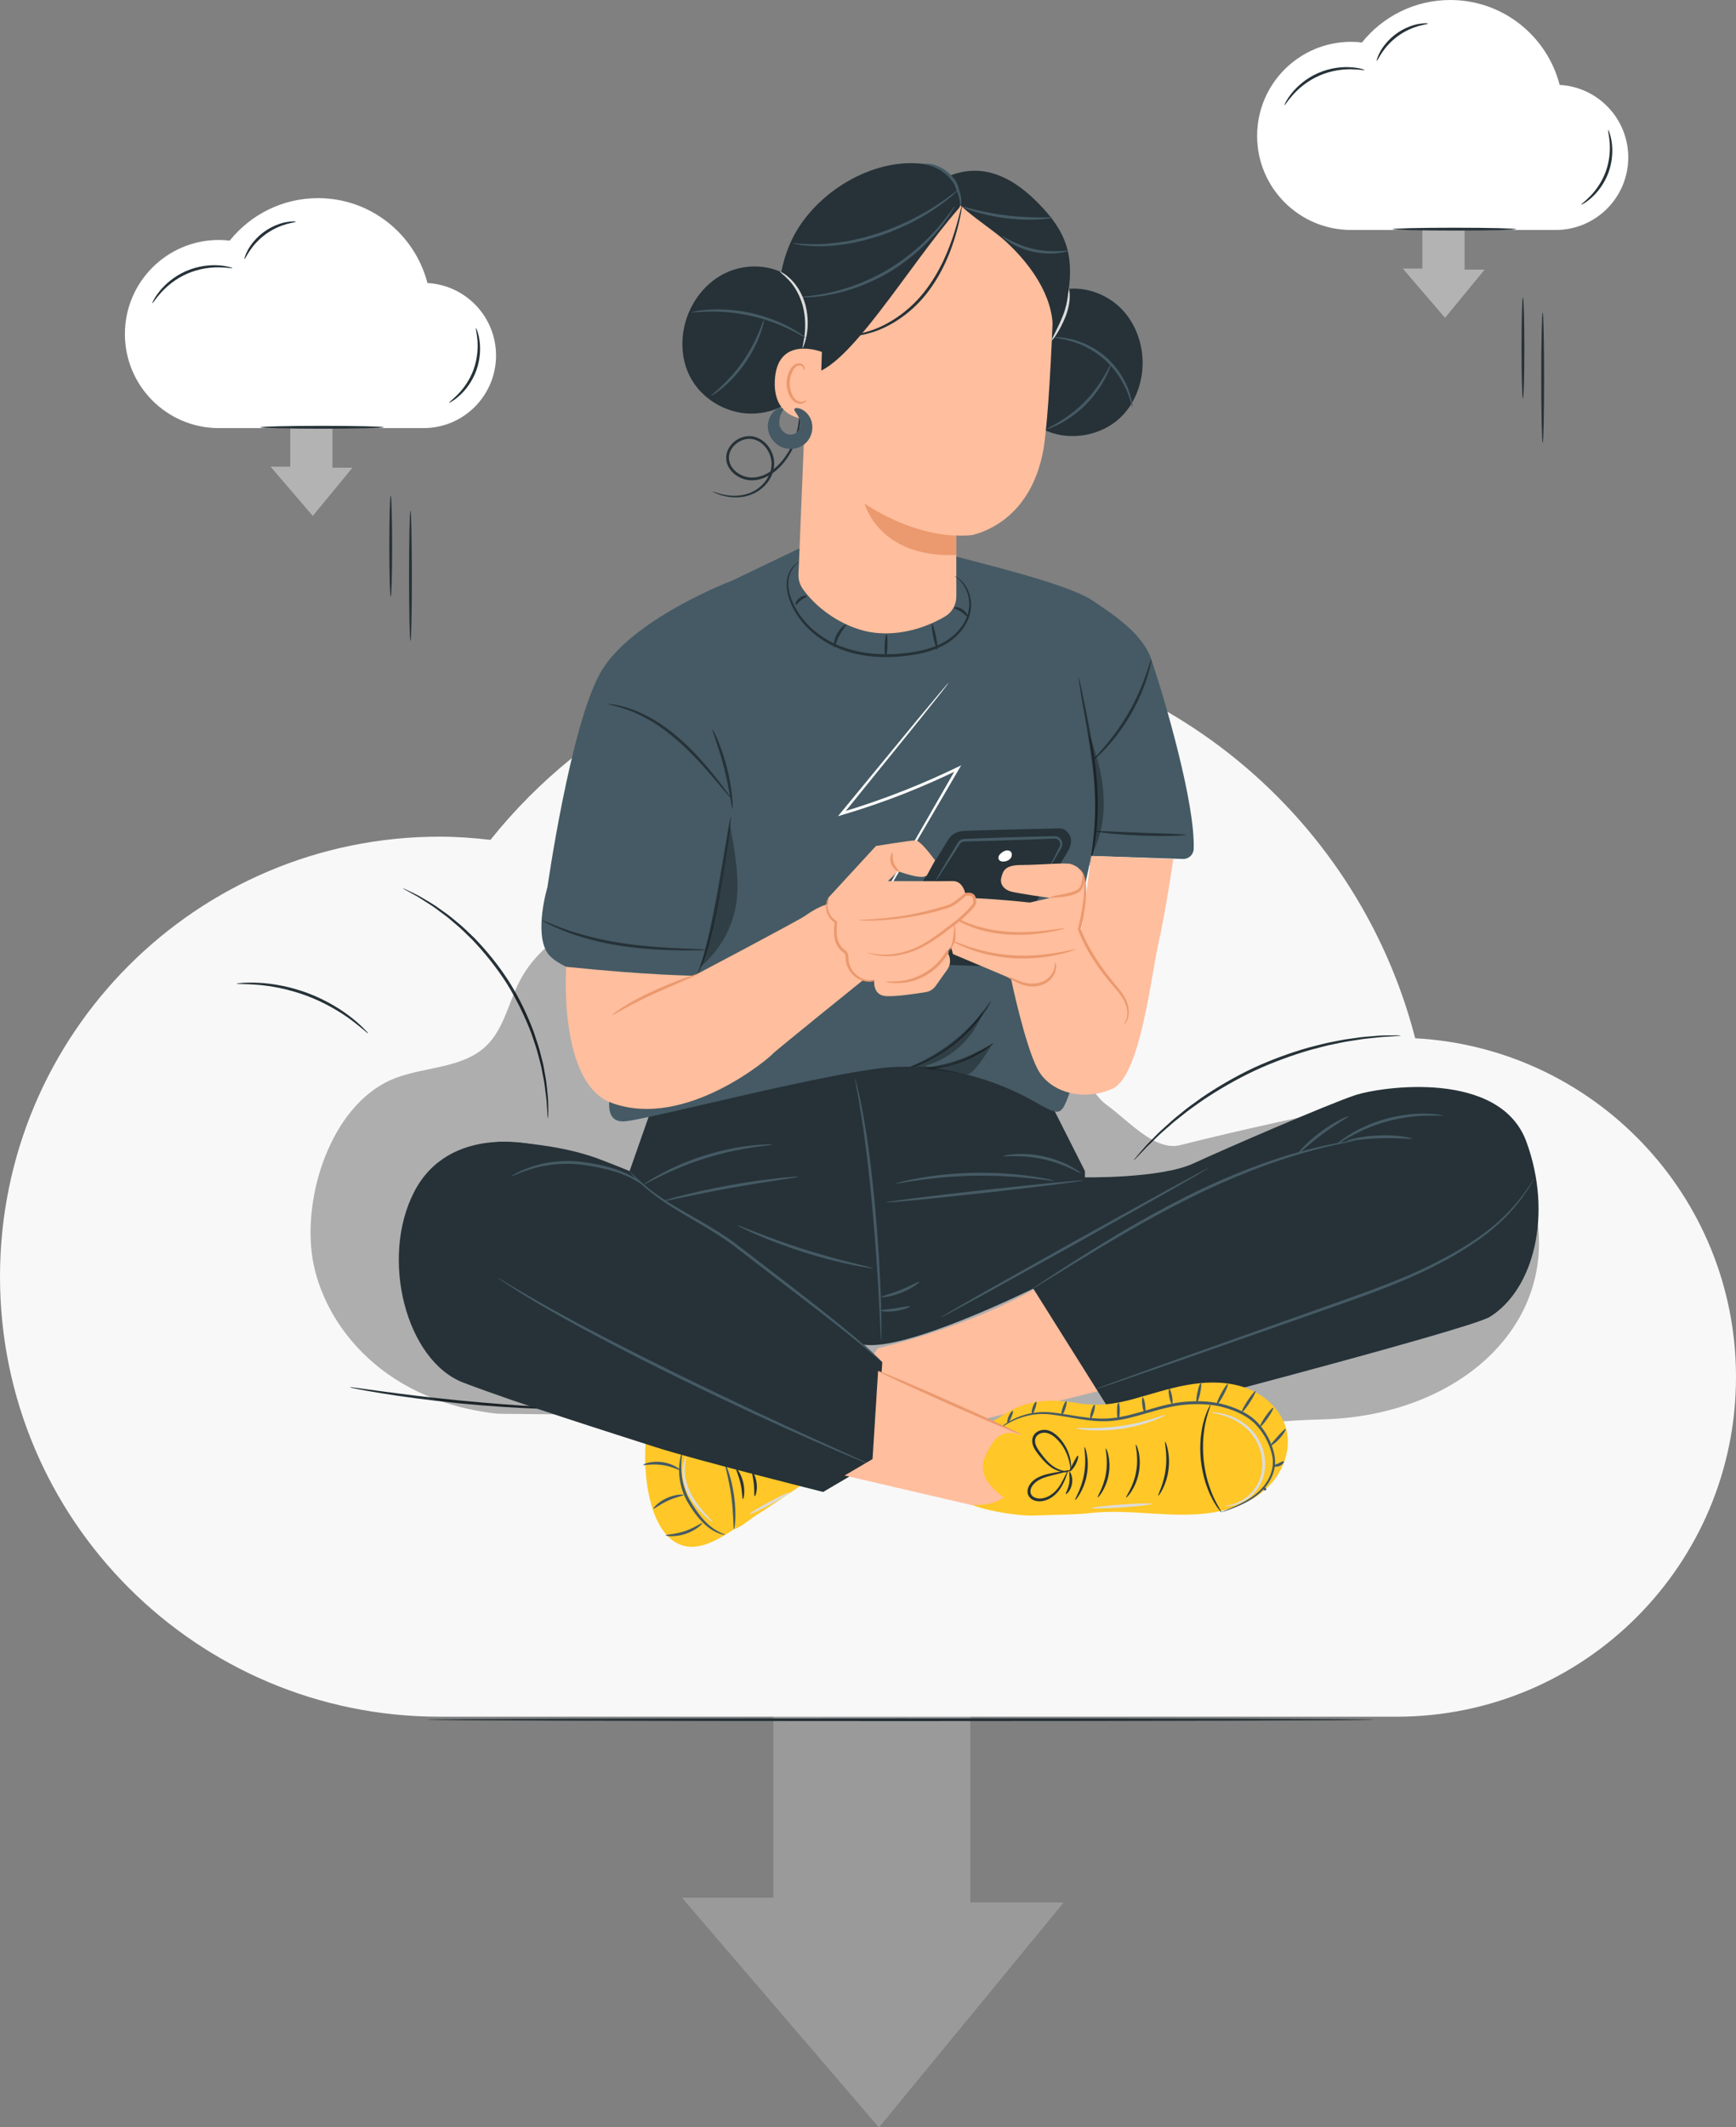 <svg width="383" height="469" viewBox="0 0 383 469" fill="none" xmlns="http://www.w3.org/2000/svg">
<rect x="0" y="0" width="383" height="469" fill="#808080" stroke="none"/>
<g clip-path="url(#clip0_309_1782)">
<path d="M170.646 359.755V418.407H150.505L193.907 469L234.636 419.448H214.048V359.755H170.646Z" fill="#DCDCDC"/>
<path opacity="0.3" d="M170.646 359.755V418.407H150.505L193.907 469L234.636 419.448H214.048V359.755H170.646Z" fill="black"/>
<path d="M312.223 228.909C299.232 178.57 253.676 141.324 199.302 141.324C162.432 141.324 129.602 158.459 108.203 185.165C104.514 184.742 100.776 184.463 96.978 184.463C43.414 184.463 0 227.905 0 281.475C0 335.045 43.414 378.487 96.978 378.487H308.135C349.481 378.487 383 344.955 383 303.595C383 263.614 351.658 231.051 312.223 228.909Z" fill="#F8F8F8"/>
<path d="M120.88 246.577C120.856 246.577 120.832 246.359 120.796 245.935C120.759 245.439 120.723 244.834 120.675 244.096C120.651 243.684 120.626 243.249 120.602 242.777C120.566 242.293 120.481 241.773 120.409 241.204C120.251 240.078 120.155 238.796 119.84 237.404C119.707 236.702 119.562 235.976 119.417 235.214C119.259 234.452 119.018 233.677 118.812 232.866C118.425 231.233 117.808 229.563 117.203 227.772C115.86 224.263 114.082 220.512 111.796 216.821C109.449 213.166 106.824 209.948 104.236 207.225C102.893 205.918 101.647 204.635 100.328 203.583C99.687 203.05 99.094 202.494 98.478 202.034C97.861 201.574 97.256 201.126 96.687 200.703C95.562 199.819 94.45 199.178 93.506 198.561C93.022 198.258 92.587 197.968 92.175 197.714C91.752 197.484 91.365 197.278 91.014 197.072C90.373 196.709 89.841 196.419 89.405 196.177C89.042 195.959 88.849 195.838 88.861 195.826C88.873 195.802 89.079 195.887 89.454 196.068C89.901 196.286 90.445 196.54 91.123 196.867C91.486 197.048 91.885 197.242 92.32 197.46C92.756 197.69 93.191 197.98 93.687 198.258C94.655 198.851 95.804 199.468 96.954 200.34C97.546 200.763 98.151 201.199 98.792 201.647C99.421 202.106 100.038 202.651 100.691 203.183C102.022 204.224 103.304 205.507 104.671 206.814C107.308 209.548 109.981 212.779 112.352 216.482C114.675 220.209 116.453 224.009 117.772 227.566C118.364 229.369 118.981 231.076 119.344 232.721C119.538 233.544 119.78 234.331 119.925 235.093C120.058 235.867 120.191 236.606 120.312 237.307C120.602 238.711 120.663 240.018 120.796 241.143C120.844 241.712 120.905 242.232 120.929 242.729C120.941 243.213 120.941 243.648 120.953 244.06C120.953 244.798 120.953 245.415 120.953 245.899C120.917 246.347 120.905 246.577 120.88 246.577Z" fill="#263238"/>
<path d="M81.204 227.82C81.119 227.905 79.849 226.647 77.551 224.928C75.252 223.21 71.853 221.129 67.765 219.58C63.664 218.043 59.733 217.353 56.878 217.123C54.023 216.893 52.233 216.99 52.221 216.881C52.221 216.833 52.656 216.785 53.467 216.712C54.277 216.639 55.45 216.615 56.902 216.676C59.805 216.785 63.809 217.414 67.983 218.987C72.144 220.56 75.567 222.75 77.817 224.577C78.942 225.485 79.813 226.284 80.369 226.877C80.95 227.445 81.24 227.784 81.204 227.82Z" fill="#263238"/>
<path d="M125.634 310.626C125.634 310.674 124.945 310.686 123.723 310.686C122.489 310.686 120.711 310.65 118.497 310.565C114.094 310.408 108.01 310.057 101.308 309.391C94.607 308.726 88.571 307.903 84.216 307.189C82.039 306.838 80.285 306.524 79.075 306.294C77.865 306.052 77.2 305.906 77.212 305.858C77.224 305.81 77.902 305.882 79.123 306.052C80.454 306.233 82.196 306.463 84.288 306.753C88.655 307.346 94.692 308.109 101.381 308.762C108.07 309.416 114.131 309.851 118.534 310.117C120.651 310.251 122.405 310.347 123.747 310.432C124.957 310.517 125.634 310.577 125.634 310.626Z" fill="#263238"/>
<path d="M309.054 228.317C309.054 228.341 308.824 228.365 308.376 228.401C307.856 228.438 307.215 228.486 306.429 228.534C305.582 228.571 304.554 228.643 303.356 228.788C302.159 228.934 300.792 229.018 299.304 229.297C298.554 229.418 297.78 229.539 296.957 229.66C296.147 229.793 295.312 229.999 294.441 230.168C292.699 230.495 290.872 231.015 288.937 231.523C285.102 232.649 280.965 234.125 276.78 236.061C272.607 238.033 268.821 240.26 265.494 242.474C263.861 243.624 262.288 244.701 260.921 245.826C260.232 246.383 259.53 246.891 258.913 247.424C258.297 247.968 257.704 248.488 257.123 248.985C255.962 249.953 255.018 250.945 254.135 251.768C253.252 252.591 252.539 253.341 251.97 253.958C251.426 254.527 250.978 254.999 250.615 255.362C250.301 255.676 250.131 255.834 250.107 255.821C250.095 255.809 250.228 255.616 250.518 255.277C250.857 254.878 251.268 254.394 251.789 253.789C252.333 253.135 253.022 252.361 253.881 251.514C254.728 250.654 255.66 249.65 256.821 248.646C257.389 248.138 257.982 247.605 258.587 247.048C259.204 246.492 259.893 245.972 260.583 245.403C261.95 244.241 263.522 243.152 265.155 241.978C268.482 239.715 272.292 237.465 276.502 235.468C280.723 233.52 284.897 232.044 288.768 230.942C290.715 230.446 292.566 229.938 294.32 229.636C295.203 229.466 296.038 229.272 296.86 229.151C297.683 229.043 298.469 228.922 299.219 228.825C300.719 228.583 302.098 228.522 303.296 228.413C304.493 228.292 305.533 228.268 306.38 228.268C307.166 228.268 307.82 228.256 308.34 228.256C308.824 228.28 309.054 228.292 309.054 228.317Z" fill="#263238"/>
<path d="M303.078 379.152C303.078 379.321 256.325 379.467 198.673 379.467C140.997 379.467 94.256 379.321 94.256 379.152C94.256 378.983 140.997 378.837 198.673 378.837C256.325 378.837 303.078 378.971 303.078 379.152Z" fill="#263238"/>
<path d="M64.039 90.368V102.905H59.732L69.01 113.723L77.72 103.135H73.317V90.368H64.039Z" fill="white"/>
<path opacity="0.3" d="M64.039 90.368V102.905H59.732L69.01 113.723L77.72 103.135H73.317V90.368H64.039Z" fill="black"/>
<path d="M94.304 62.404C91.522 51.646 81.784 43.684 70.16 43.684C62.273 43.684 55.257 47.35 50.684 53.05C49.898 52.953 49.1 52.904 48.289 52.904C36.846 52.904 27.556 62.186 27.556 73.645C27.556 85.092 36.834 94.386 48.289 94.386H93.433C102.276 94.386 109.437 87.222 109.437 78.376C109.425 69.821 102.736 62.863 94.304 62.404Z" fill="white"/>
<path d="M99.07 88.783C99.01 88.698 99.893 88.105 101.054 86.907C102.215 85.722 103.631 83.834 104.49 81.45C105.348 79.054 105.469 76.707 105.336 75.049C105.203 73.379 104.901 72.362 105.01 72.338C105.07 72.314 105.53 73.294 105.784 75C106.038 76.694 105.99 79.163 105.094 81.656C104.187 84.161 102.651 86.085 101.369 87.222C100.086 88.396 99.107 88.844 99.07 88.783Z" fill="#263238"/>
<path d="M51.265 59.112C51.241 59.221 50.104 58.955 48.265 58.943C46.426 58.918 43.85 59.221 41.285 60.346C38.709 61.472 36.749 63.154 35.515 64.533C34.281 65.901 33.701 66.917 33.604 66.856C33.544 66.832 33.991 65.731 35.176 64.243C36.35 62.767 38.346 60.939 41.031 59.778C43.705 58.604 46.402 58.362 48.289 58.507C50.176 58.64 51.277 59.051 51.265 59.112Z" fill="#263238"/>
<path d="M65.261 48.875C65.273 48.984 64.438 49.068 63.18 49.419C61.922 49.77 60.229 50.46 58.62 51.634C57.011 52.808 55.826 54.199 55.1 55.288C54.374 56.377 54.035 57.14 53.939 57.103C53.878 57.079 54.06 56.256 54.713 55.058C55.366 53.872 56.551 52.36 58.245 51.126C59.938 49.903 61.741 49.238 63.072 48.984C64.414 48.73 65.261 48.802 65.261 48.875Z" fill="#263238"/>
<path d="M84.675 94.204C84.675 94.374 78.579 94.519 71.067 94.519C63.543 94.519 57.458 94.374 57.458 94.204C57.458 94.035 63.555 93.889 71.067 93.889C78.579 93.889 84.675 94.023 84.675 94.204Z" fill="#263238"/>
<path d="M86.199 131.559C86.03 131.559 85.885 126.562 85.885 120.402C85.885 114.243 86.03 109.245 86.199 109.245C86.369 109.245 86.514 114.243 86.514 120.402C86.514 126.562 86.381 131.559 86.199 131.559Z" fill="#263238"/>
<path d="M90.555 141.3C90.385 141.3 90.24 134.875 90.24 126.937C90.24 119.011 90.385 112.573 90.555 112.573C90.724 112.573 90.869 118.999 90.869 126.937C90.881 134.863 90.736 141.3 90.555 141.3Z" fill="#263238"/>
<path d="M313.832 46.697V59.233H309.525L318.803 70.039L327.513 59.451H323.11V46.697H313.832Z" fill="white"/>
<path opacity="0.3" d="M313.832 46.697V59.233H309.525L318.803 70.039L327.513 59.451H323.11V46.697H313.832Z" fill="black"/>
<path d="M344.097 18.72C341.315 7.962 331.577 0 319.953 0C312.066 0 305.05 3.667 300.477 9.366C299.691 9.269 298.893 9.221 298.082 9.221C286.639 9.221 277.349 18.502 277.349 29.961C277.349 41.409 286.627 50.702 298.082 50.702H343.226C352.069 50.702 359.23 43.538 359.23 34.693C359.218 26.138 352.516 19.18 344.097 18.72Z" fill="white"/>
<path d="M348.863 45.111C348.803 45.027 349.686 44.434 350.847 43.236C352.008 42.05 353.424 40.162 354.283 37.779C355.141 35.383 355.262 33.035 355.129 31.377C354.996 29.707 354.694 28.691 354.803 28.667C354.863 28.642 355.323 29.623 355.577 31.329C355.831 33.023 355.783 35.491 354.887 37.984C353.98 40.489 352.444 42.413 351.162 43.55C349.879 44.712 348.9 45.172 348.863 45.111Z" fill="#263238"/>
<path d="M301.046 15.441C301.022 15.549 299.885 15.283 298.046 15.271C296.208 15.247 293.631 15.549 291.067 16.675C288.49 17.8 286.53 19.482 285.296 20.862C284.063 22.229 283.482 23.245 283.385 23.185C283.325 23.161 283.772 22.06 284.958 20.571C286.131 19.095 288.127 17.268 290.812 16.106C293.486 14.932 296.183 14.69 298.058 14.835C299.957 14.957 301.07 15.368 301.046 15.441Z" fill="#263238"/>
<path d="M315.054 5.191C315.066 5.3 314.231 5.385 312.973 5.736C311.715 6.087 310.022 6.776 308.413 7.95C306.804 9.124 305.619 10.515 304.893 11.605C304.167 12.694 303.828 13.456 303.732 13.42C303.671 13.396 303.853 12.573 304.506 11.375C305.159 10.189 306.344 8.676 308.038 7.442C309.732 6.22 311.534 5.554 312.865 5.3C314.207 5.046 315.054 5.131 315.054 5.191Z" fill="#263238"/>
<path d="M334.468 50.52C334.468 50.69 328.372 50.835 320.86 50.835C313.336 50.835 307.251 50.69 307.251 50.52C307.251 50.351 313.348 50.206 320.86 50.206C328.372 50.206 334.468 50.351 334.468 50.52Z" fill="#263238"/>
<path d="M335.992 87.876C335.823 87.876 335.678 82.878 335.678 76.719C335.678 70.559 335.823 65.562 335.992 65.562C336.162 65.562 336.307 70.559 336.307 76.719C336.307 82.878 336.162 87.876 335.992 87.876Z" fill="#263238"/>
<path d="M340.348 97.617C340.178 97.617 340.033 91.191 340.033 83.253C340.033 75.327 340.178 68.889 340.348 68.889C340.517 68.889 340.662 75.315 340.662 83.253C340.662 91.191 340.529 97.617 340.348 97.617Z" fill="#263238"/>
<g opacity="0.3">
<path d="M339.005 267.777C336.634 253.958 318.283 239.957 302.51 243.104C288.768 245.85 273.974 249.033 260.389 252.47C254.789 253.885 248.97 247.073 244.277 243.697C241.809 241.93 240.358 239.098 238.821 236.485C230.076 221.613 215.693 210.456 199.617 204.224C183.54 197.992 165.855 196.504 148.714 198.379C135.42 199.831 120.844 204.418 114.663 216.276C112.171 221.056 111.191 226.792 107.32 230.543C102.167 235.529 94.002 235.129 87.3 237.658C73.885 242.716 67.075 261.92 68.769 276.163C70.462 290.417 83.127 308.762 109.752 311.691C109.752 311.691 206.197 312.538 253.821 314.837C270.333 315.635 275.305 313.36 291.828 312.937C320.957 312.199 343.347 293.104 339.005 267.777Z" fill="black"/>
</g>
<path d="M161.827 337.175C163.448 336.775 165.251 335.093 166.654 334.198C170.089 331.983 173.488 329.721 176.851 327.397C164.779 323.876 154.533 321.117 142.461 317.68C142.11 322.412 142.437 327.53 143.791 332.08C144.904 335.819 147.033 339.801 150.807 340.793C154.243 341.7 157.727 339.801 160.739 337.937C161.017 337.768 161.295 337.586 161.585 337.417" fill="#FFC727"/>
<path d="M163.908 330.507C163.727 330.483 163.799 328.922 163.376 327.071C162.965 325.219 162.227 323.828 162.384 323.731C162.517 323.634 163.545 324.953 163.993 326.925C164.44 328.898 164.065 330.531 163.908 330.507Z" fill="#263238"/>
<path d="M166.509 329.878C166.328 329.842 166.473 328.632 166.316 327.167C166.17 325.703 165.771 324.554 165.941 324.469C166.086 324.384 166.775 325.51 166.945 327.095C167.114 328.68 166.666 329.914 166.509 329.878Z" fill="#263238"/>
<path d="M150.553 319.955C150.662 319.98 150.311 321.214 150.299 323.235C150.275 325.231 150.662 328.087 152.186 330.749C153.722 333.436 155.5 335.638 157.133 336.812C158.754 338.01 160.037 338.252 160 338.373C159.988 338.409 159.674 338.385 159.105 338.227C158.549 338.082 157.75 337.743 156.879 337.175C155.101 336.037 153.202 333.786 151.642 331.064C150.033 328.269 149.706 325.28 149.851 323.223C149.924 322.182 150.081 321.359 150.238 320.802C150.396 320.246 150.517 319.955 150.553 319.955Z" fill="#455A64"/>
<path d="M159.989 322.763C160.134 322.702 161.404 325.776 161.96 329.83C162.517 333.871 162.093 337.175 161.948 337.163C161.755 337.15 161.888 333.883 161.343 329.914C160.799 325.933 159.807 322.823 159.989 322.763Z" fill="#455A64"/>
<path d="M157.255 335.626C157.206 335.686 156.444 335.13 155.343 334.089C154.255 333.036 152.791 331.463 151.739 329.346C150.686 327.228 150.432 325.013 150.65 323.477C150.856 321.928 151.388 321.105 151.448 321.129C151.545 321.165 151.182 322.037 151.097 323.513C151.001 324.977 151.315 327.046 152.307 329.055C153.311 331.076 154.666 332.649 155.658 333.762C156.674 334.888 157.327 335.553 157.255 335.626Z" fill="#DCDCDC"/>
<path d="M174.178 329.067C174.25 329.225 172.351 330.41 169.92 331.717C167.488 333.024 165.456 333.968 165.359 333.823C165.274 333.678 167.174 332.492 169.617 331.173C172.061 329.854 174.105 328.91 174.178 329.067Z" fill="#DCDCDC"/>
<path d="M154.921 335.807C155.042 335.916 153.602 337.405 151.243 338.179C148.884 338.978 146.84 338.651 146.876 338.494C146.876 338.3 148.824 338.336 151.05 337.586C153.276 336.848 154.8 335.65 154.921 335.807Z" fill="#455A64"/>
<path d="M150.82 329.6C150.832 329.781 149.187 330.011 147.372 330.858C145.545 331.681 144.287 332.77 144.154 332.637C144.033 332.54 145.158 331.161 147.106 330.289C149.041 329.382 150.82 329.442 150.82 329.6Z" fill="#455A64"/>
<path d="M150.021 324.094C149.924 324.263 148.291 323.283 146.041 322.993C143.791 322.666 141.953 323.15 141.904 322.968C141.832 322.823 143.707 322.012 146.126 322.363C148.545 322.69 150.13 323.973 150.021 324.094Z" fill="#455A64"/>
<path d="M242.633 306.596C242.705 306.705 197.259 317.668 197.259 317.668L190.569 301.998L193.642 297.266C193.642 297.266 212.851 292.922 228.48 284.077L242.633 306.596Z" fill="#FFBE9D"/>
<path d="M135.977 262.017C135.977 262.017 133.909 258.98 125.078 254.66C117.76 251.078 98.974 248.065 91.377 262.767C83.781 277.47 89.599 300.038 102.276 304.854C114.942 309.67 135.977 316.265 144.602 319.048C153.215 321.831 181.605 328.934 181.605 328.934L193.267 322.085L194.646 300.328C194.646 300.328 178.569 283.81 164.888 279.249C151.183 274.687 135.977 262.017 135.977 262.017Z" fill="#263238"/>
<path d="M109.74 251.768C109.861 251.586 122.635 251.949 131.962 255.458C135.47 256.777 138.905 258.193 138.905 258.193L144.058 243.503L182.682 230.628H225.443L239.354 258.181V259.573C239.354 259.573 256.048 259.851 263.281 256.511C270.515 253.171 293.063 243.43 298.906 241.482C304.748 239.534 330.913 235.783 336.756 251.719C342.598 267.656 338.449 284.258 328.687 290.333C324.078 293.189 246.322 313.312 246.322 313.312L227.96 284.089C227.96 284.089 199.956 297.968 190.581 296.456C181.194 294.943 109.74 251.768 109.74 251.768Z" fill="#263238"/>
<path d="M188.598 237.731C188.622 237.731 188.682 237.925 188.791 238.288C188.912 238.735 189.045 239.28 189.227 239.933C189.578 241.361 190.025 243.442 190.485 246.044C191.428 251.223 192.372 258.447 193.098 266.446C193.811 274.445 194.21 281.717 194.368 286.969C194.452 289.595 194.477 291.724 194.477 293.201C194.465 293.878 194.452 294.435 194.452 294.895C194.44 295.282 194.428 295.488 194.404 295.488C194.38 295.488 194.356 295.282 194.331 294.895C194.307 294.435 194.271 293.878 194.235 293.201C194.162 291.64 194.053 289.534 193.932 286.981C193.666 281.729 193.194 274.481 192.481 266.494C191.755 258.508 190.884 251.296 190.049 246.117C189.65 243.515 189.263 241.434 188.997 239.982C188.876 239.316 188.767 238.772 188.682 238.324C188.61 237.949 188.586 237.743 188.598 237.731Z" fill="#455A64"/>
<path d="M238.919 260.262C238.943 260.432 229.242 261.654 217.266 262.985C205.279 264.316 195.553 265.26 195.541 265.079C195.517 264.909 205.218 263.687 217.194 262.356C229.181 261.037 238.907 260.093 238.919 260.262Z" fill="#455A64"/>
<path d="M232.544 260.335C232.532 260.383 232.048 260.335 231.165 260.226C230.282 260.105 229.012 259.948 227.428 259.778C224.27 259.44 219.891 259.137 215.053 259.21C210.214 259.294 205.847 259.754 202.702 260.202C201.13 260.42 199.86 260.625 198.989 260.771C198.106 260.916 197.622 260.976 197.61 260.928C197.598 260.88 198.069 260.746 198.94 260.529C199.799 260.311 201.069 260.033 202.642 259.754C205.775 259.185 210.166 258.653 215.041 258.568C219.916 258.484 224.319 258.871 227.476 259.319C229.061 259.549 230.331 259.766 231.202 259.96C232.073 260.166 232.556 260.287 232.544 260.335Z" fill="#455A64"/>
<path d="M238.459 258.653C238.362 258.835 234.963 256.608 230.173 255.579C225.383 254.49 221.367 255.095 221.355 254.89C221.343 254.817 222.322 254.575 223.955 254.454C225.576 254.345 227.863 254.418 230.306 254.962C232.75 255.507 234.854 256.39 236.282 257.177C237.709 257.963 238.495 258.593 238.459 258.653Z" fill="#455A64"/>
<path d="M202.835 282.588C202.932 282.721 201.299 284.04 198.916 284.984C196.533 285.94 194.44 286.11 194.428 285.952C194.392 285.771 196.376 285.335 198.686 284.403C200.997 283.484 202.739 282.431 202.835 282.588Z" fill="#455A64"/>
<path d="M200.778 288.009C200.839 288.167 199.448 288.796 197.597 289.05C195.746 289.316 194.234 289.111 194.246 288.941C194.258 288.76 195.722 288.687 197.512 288.433C199.29 288.179 200.73 287.828 200.778 288.009Z" fill="#455A64"/>
<path d="M266.511 257.588C266.523 257.612 266.329 257.746 265.942 257.975C265.494 258.242 264.938 258.58 264.249 258.98C262.688 259.875 260.571 261.097 257.983 262.586C252.587 265.611 245.281 269.725 237.201 274.275C229.084 278.764 221.729 282.818 216.322 285.807C213.697 287.223 211.544 288.385 209.959 289.244C209.258 289.607 208.677 289.909 208.217 290.151C207.818 290.357 207.601 290.454 207.588 290.43C207.576 290.405 207.77 290.272 208.157 290.042C208.605 289.776 209.161 289.437 209.85 289.038C211.411 288.143 213.528 286.92 216.116 285.432C221.499 282.407 228.818 278.293 236.898 273.743C245.015 269.265 252.358 265.2 257.777 262.211C260.402 260.795 262.555 259.633 264.14 258.774C264.841 258.411 265.422 258.109 265.882 257.867C266.281 257.661 266.498 257.564 266.511 257.588Z" fill="#455A64"/>
<path d="M299.123 251.429C299.123 251.453 298.857 251.514 298.336 251.623C297.756 251.744 297.006 251.901 296.087 252.082C294.127 252.482 291.308 253.135 287.873 254.103C280.99 256.015 271.724 259.476 261.986 264.377C252.237 269.265 243.805 274.42 237.697 278.135C234.697 279.975 232.241 281.475 230.475 282.564C229.665 283.048 229.011 283.447 228.503 283.75C228.044 284.016 227.802 284.149 227.79 284.125C227.777 284.101 227.995 283.944 228.431 283.641C228.927 283.314 229.556 282.891 230.342 282.358C232.011 281.257 234.443 279.672 237.455 277.76C243.503 273.936 251.922 268.721 261.696 263.808C271.47 258.895 280.809 255.471 287.752 253.668C291.212 252.748 294.054 252.167 296.038 251.828C297.018 251.647 297.792 251.55 298.312 251.477C298.844 251.429 299.123 251.405 299.123 251.429Z" fill="#455A64"/>
<path d="M318.284 245.923C318.272 246.032 316.869 245.911 314.619 245.972C312.369 246.032 309.26 246.359 305.945 247.266C302.631 248.186 299.8 249.505 297.841 250.618C295.881 251.719 294.732 252.542 294.672 252.457C294.647 252.421 294.901 252.179 295.397 251.78C295.893 251.368 296.643 250.836 297.611 250.231C299.534 249.009 302.401 247.593 305.776 246.661C309.151 245.729 312.332 245.463 314.607 245.524C315.744 245.548 316.675 245.621 317.304 245.717C317.945 245.814 318.296 245.887 318.284 245.923Z" fill="#455A64"/>
<path d="M311.546 251.042C311.522 251.235 308.304 250.8 304.336 250.957C300.369 251.078 297.199 251.719 297.151 251.538C297.103 251.381 300.272 250.449 304.312 250.328C308.364 250.17 311.582 250.884 311.546 251.042Z" fill="#455A64"/>
<path d="M297.527 246.105C297.611 246.274 294.829 247.75 291.732 250.062C288.624 252.361 286.398 254.599 286.265 254.466C286.144 254.369 288.188 251.889 291.358 249.553C294.503 247.206 297.466 245.959 297.527 246.105Z" fill="#455A64"/>
<path d="M338.449 259.912C338.461 259.912 338.413 260.008 338.328 260.166C338.22 260.359 338.087 260.601 337.917 260.892C337.554 261.521 336.986 262.441 336.175 263.566C334.591 265.829 331.978 268.951 328.034 272C324.103 275.037 318.986 278.051 313.035 280.797C307.083 283.544 300.297 285.964 293.184 288.457C278.971 293.431 266.1 297.932 256.725 301.211C252.092 302.797 248.318 304.091 245.657 305.011C244.387 305.434 243.383 305.773 242.633 306.015C242.318 306.112 242.052 306.197 241.847 306.257C241.665 306.306 241.568 306.33 241.568 306.318C241.568 306.306 241.653 306.269 241.822 306.197C242.028 306.112 242.282 306.015 242.597 305.894C243.322 305.616 244.326 305.253 245.584 304.781C248.234 303.825 251.983 302.458 256.592 300.788C265.955 297.46 278.801 292.898 292.991 287.852C300.103 285.347 306.877 282.963 312.817 280.253C318.744 277.554 323.849 274.59 327.78 271.637C331.712 268.66 334.349 265.623 335.994 263.409C336.828 262.307 337.421 261.424 337.82 260.807C338.002 260.529 338.159 260.311 338.28 260.117C338.389 259.984 338.437 259.899 338.449 259.912Z" fill="#455A64"/>
<path d="M191.972 322.872C191.96 322.896 191.658 322.787 191.089 322.557C190.46 322.303 189.638 321.976 188.597 321.553C186.444 320.657 183.335 319.35 179.525 317.668C171.892 314.316 161.429 309.525 150.01 303.946C138.59 298.343 128.393 292.995 121.171 288.82C117.555 286.751 114.688 284.972 112.728 283.714C111.797 283.097 111.059 282.6 110.502 282.225C109.994 281.874 109.74 281.693 109.752 281.669C109.764 281.644 110.043 281.802 110.575 282.116C111.156 282.467 111.918 282.927 112.873 283.508C114.869 284.706 117.772 286.412 121.413 288.433C128.671 292.499 138.905 297.775 150.312 303.377C161.731 308.956 172.158 313.82 179.731 317.269C183.481 318.963 186.529 320.343 188.718 321.335C189.735 321.795 190.545 322.17 191.162 322.448C191.694 322.702 191.972 322.847 191.972 322.872Z" fill="#455A64"/>
<path d="M112.74 259.391C112.716 259.355 113.091 259.101 113.817 258.714C114.531 258.314 115.607 257.818 116.998 257.334C119.744 256.354 123.845 255.592 128.321 256.16C132.736 256.693 136.704 257.818 139.28 259.27C140.574 259.972 141.53 260.686 142.147 261.231C142.764 261.775 143.054 262.126 143.03 262.15C142.945 262.247 141.663 260.94 139.087 259.67C136.522 258.363 132.639 257.322 128.26 256.79C123.905 256.233 119.902 256.911 117.156 257.758C114.361 258.605 112.789 259.5 112.74 259.391Z" fill="#455A64"/>
<path d="M194.621 300.34C194.609 300.352 194.415 300.207 194.052 299.904C193.641 299.554 193.133 299.118 192.504 298.573C191.161 297.412 189.178 295.79 186.71 293.818C181.774 289.861 174.807 284.561 167.126 278.692C165.214 277.216 163.339 275.776 161.537 274.396C159.71 273.053 157.86 271.879 156.069 270.802C152.489 268.648 149.174 266.821 146.549 265.018C143.912 263.239 141.941 261.557 140.707 260.287C140.066 259.67 139.63 259.137 139.328 258.774C139.025 258.411 138.88 258.217 138.892 258.205C138.941 258.157 139.582 258.907 140.876 260.105C142.158 261.315 144.142 262.937 146.803 264.643C149.44 266.385 152.755 268.164 156.372 270.294C158.174 271.371 160.049 272.533 161.9 273.888C163.739 275.255 165.577 276.719 167.501 278.184C175.182 284.052 182.113 289.401 186.988 293.467C189.432 295.488 191.367 297.17 192.661 298.392C193.315 298.985 193.798 299.481 194.137 299.808C194.476 300.134 194.645 300.316 194.621 300.34Z" fill="#455A64"/>
<path d="M162.735 270.161C162.771 270.076 164.404 270.742 167.041 271.77C169.678 272.799 173.355 274.154 177.468 275.461C181.593 276.768 185.367 277.772 188.125 278.45C190.871 279.128 192.589 279.527 192.565 279.612C192.553 279.66 192.117 279.612 191.331 279.491C190.545 279.37 189.407 279.164 188.016 278.885C185.234 278.317 181.412 277.373 177.275 276.066C173.138 274.747 169.472 273.319 166.86 272.182C165.553 271.613 164.513 271.129 163.799 270.778C163.098 270.415 162.723 270.209 162.735 270.161Z" fill="#455A64"/>
<path d="M176.114 259.44C176.126 259.524 174.457 259.791 171.771 260.19C169.086 260.589 165.372 261.158 161.296 261.896C157.219 262.622 153.542 263.384 150.881 263.941C148.219 264.498 146.574 264.837 146.55 264.74C146.538 264.703 146.937 264.558 147.663 264.34C148.389 264.123 149.453 263.832 150.772 263.505C153.409 262.84 157.086 262.017 161.175 261.279C165.263 260.553 169.001 260.045 171.699 259.754C173.054 259.609 174.154 259.512 174.904 259.464C175.678 259.403 176.102 259.391 176.114 259.44Z" fill="#455A64"/>
<path d="M170.38 252.336C170.392 252.433 168.71 252.578 166.049 252.978C163.376 253.377 159.711 254.103 155.779 255.313C151.848 256.535 148.425 258.012 145.993 259.198C143.562 260.383 142.11 261.206 142.062 261.122C142.038 261.085 142.376 260.843 143.017 260.42C143.646 259.996 144.602 259.44 145.8 258.798C148.195 257.503 151.63 255.943 155.598 254.708C159.565 253.474 163.291 252.821 165.989 252.53C167.343 252.385 168.444 252.312 169.194 252.3C169.956 252.288 170.38 252.288 170.38 252.336Z" fill="#455A64"/>
<path d="M218.984 313.433L211.75 330.35C214.423 332.758 224.584 334.319 228.165 334.137C231.746 333.956 236.923 334.004 240.491 333.593C245.015 333.073 249.6 333.411 254.148 333.69C258.697 333.968 263.293 334.186 267.793 333.436C272.293 332.685 276.732 330.894 279.938 327.639C283.144 324.396 284.91 319.556 283.785 315.127C282.805 311.303 279.781 308.206 276.212 306.548C272.632 304.89 268.555 304.563 264.636 304.963C260.717 305.362 256.894 306.463 253.12 307.576C249.092 308.75 244.967 309.96 240.794 309.633C239.947 309.561 239.1 309.597 238.253 309.44C232.786 308.435 227.088 308.375 222.165 311.473C221.125 312.126 220.012 312.683 218.984 313.433Z" fill="#FFC727"/>
<path d="M220.036 315.369C220.024 315.357 220.241 315.139 220.677 314.764C221.124 314.401 221.802 313.869 222.757 313.324C224.644 312.247 227.79 311.013 231.769 311.376C233.729 311.57 235.846 311.969 238.108 312.308C240.37 312.634 242.813 312.937 245.342 312.659C247.882 312.405 250.483 311.654 253.18 310.856C255.866 310.069 258.72 309.234 261.744 309.028C264.744 308.786 267.744 308.98 270.49 309.779C271.857 310.178 273.164 310.71 274.385 311.352C275.595 311.981 276.72 312.828 277.603 313.808C279.393 315.756 280.542 318.068 281.075 320.355C281.341 321.492 281.413 322.678 281.184 323.755C280.966 324.832 280.542 325.824 280.022 326.671C278.982 328.39 277.567 329.588 276.26 330.435C274.942 331.294 273.708 331.838 272.692 332.262C271.676 332.673 270.877 332.964 270.333 333.145C269.789 333.327 269.498 333.411 269.486 333.399C269.474 333.375 269.752 333.254 270.285 333.024C270.817 332.794 271.603 332.48 272.595 332.032C273.587 331.572 274.784 331.003 276.067 330.132C277.337 329.273 278.667 328.087 279.647 326.441C280.639 324.808 281.171 322.666 280.567 320.476C280.034 318.298 278.897 316.071 277.18 314.22C275.486 312.344 272.97 311.17 270.333 310.384C267.672 309.609 264.756 309.428 261.817 309.67C255.914 310.105 250.676 312.792 245.426 313.252C242.801 313.518 240.321 313.191 238.047 312.84C235.773 312.477 233.668 312.054 231.745 311.836C227.874 311.412 224.79 312.55 222.89 313.554C220.955 314.571 220.072 315.43 220.036 315.369Z" fill="#455A64"/>
<path d="M269.475 333.411C269.438 333.436 269.208 333.181 268.821 332.673C268.616 332.431 268.398 332.104 268.168 331.717C267.926 331.342 267.648 330.906 267.406 330.386C266.85 329.394 266.366 328.123 265.894 326.695C265.471 325.255 265.12 323.634 264.926 321.904C264.757 320.173 264.769 318.515 264.902 317.015C265.071 315.514 265.289 314.171 265.64 313.094C265.773 312.538 265.967 312.066 266.124 311.642C266.269 311.219 266.426 310.856 266.571 310.577C266.85 310.009 267.031 309.706 267.067 309.718C267.176 309.767 266.584 311.037 266.063 313.203C265.785 314.28 265.616 315.599 265.471 317.063C265.386 318.527 265.386 320.149 265.543 321.843C265.725 323.537 266.051 325.122 266.438 326.538C266.874 327.942 267.309 329.2 267.793 330.205C268.725 332.213 269.571 333.339 269.475 333.411Z" fill="#263238"/>
<path d="M223.447 311.073C223.604 311.158 223.411 311.787 223.096 312.513C222.782 313.239 222.467 313.808 222.298 313.76C222.129 313.711 222.189 313.022 222.516 312.271C222.842 311.497 223.29 310.989 223.447 311.073Z" fill="#455A64"/>
<path d="M228.612 309.053C228.77 309.125 228.649 309.754 228.407 310.48C228.165 311.207 227.899 311.787 227.729 311.751C227.56 311.715 227.56 311.049 227.814 310.287C228.056 309.512 228.455 308.98 228.612 309.053Z" fill="#455A64"/>
<path d="M235.242 308.932C235.411 308.98 235.326 309.694 235.048 310.529C234.782 311.352 234.419 311.981 234.262 311.92C234.093 311.872 234.177 311.158 234.455 310.323C234.722 309.5 235.084 308.871 235.242 308.932Z" fill="#455A64"/>
<path d="M241.471 309.706C241.64 309.754 241.58 310.468 241.338 311.303C241.096 312.138 240.769 312.78 240.6 312.731C240.431 312.683 240.491 311.969 240.733 311.134C240.975 310.299 241.314 309.658 241.471 309.706Z" fill="#455A64"/>
<path d="M246.733 312.997C246.563 312.997 246.418 312.15 246.43 311.11C246.43 310.069 246.576 309.234 246.757 309.234C246.926 309.234 247.072 310.081 247.059 311.122C247.047 312.15 246.902 312.997 246.733 312.997Z" fill="#455A64"/>
<path d="M252.575 311.509C252.406 311.533 252.152 310.783 252.031 309.839C251.898 308.895 251.934 308.109 252.104 308.085C252.273 308.06 252.527 308.811 252.648 309.754C252.781 310.71 252.757 311.485 252.575 311.509Z" fill="#455A64"/>
<path d="M257.959 306.221C258.128 306.185 258.407 306.899 258.576 307.806C258.745 308.714 258.745 309.476 258.576 309.512C258.407 309.549 258.128 308.835 257.959 307.927C257.79 307.008 257.79 306.245 257.959 306.221Z" fill="#455A64"/>
<path d="M264.927 304.938C265.096 304.975 265.035 305.967 264.781 307.165C264.527 308.351 264.189 309.295 264.019 309.258C263.85 309.222 263.91 308.23 264.164 307.032C264.406 305.834 264.757 304.902 264.927 304.938Z" fill="#455A64"/>
<path d="M270.89 305.108C271.047 305.18 270.624 306.282 269.934 307.564C269.245 308.847 268.579 309.815 268.422 309.73C268.277 309.633 268.7 308.532 269.378 307.274C270.055 306.003 270.732 305.035 270.89 305.108Z" fill="#455A64"/>
<path d="M276.987 306.705C277.132 306.802 276.575 307.915 275.741 309.198C274.906 310.48 274.108 311.449 273.962 311.352C273.817 311.255 274.374 310.142 275.208 308.859C276.043 307.576 276.841 306.62 276.987 306.705Z" fill="#455A64"/>
<path d="M280.893 310.384C281.039 310.48 280.506 311.497 279.708 312.647C278.91 313.796 278.148 314.643 278.002 314.546C277.857 314.45 278.389 313.433 279.188 312.284C279.986 311.134 280.748 310.287 280.893 310.384Z" fill="#455A64"/>
<path d="M283.639 315.055C283.772 315.151 283.24 316.132 282.321 317.148C281.401 318.164 280.482 318.794 280.361 318.673C280.24 318.54 280.954 317.717 281.849 316.724C282.744 315.744 283.494 314.946 283.639 315.055Z" fill="#455A64"/>
<path d="M283.24 322.182C283.373 322.279 283.059 322.872 282.345 323.186C281.631 323.501 280.99 323.331 281.002 323.174C281.002 322.993 281.522 322.872 282.091 322.617C282.659 322.363 283.107 322.061 283.24 322.182Z" fill="#455A64"/>
<path d="M279.369 328.281C279.43 328.438 279.248 328.644 278.994 328.607C278.728 328.559 278.643 328.317 278.752 328.172C278.861 328.039 279.006 327.966 279.103 327.978C279.2 328.002 279.309 328.111 279.369 328.281Z" fill="#455A64"/>
<path d="M237.189 330.701C237.02 330.604 238.605 328.317 239.161 325.038C239.778 321.758 239.089 319.072 239.282 319.036C239.415 318.963 240.419 321.71 239.778 325.147C239.185 328.583 237.286 330.822 237.189 330.701Z" fill="#263238"/>
<path d="M242.172 330.12C242.003 330.023 243.503 327.918 243.987 324.892C244.519 321.867 243.793 319.399 243.987 319.362C244.12 319.278 245.172 321.795 244.616 325.001C244.084 328.208 242.269 330.253 242.172 330.12Z" fill="#263238"/>
<path d="M248.451 330.156C248.281 330.047 250.06 327.845 250.64 324.529C251.281 321.226 250.41 318.54 250.604 318.491C250.677 318.467 250.991 319.096 251.233 320.209C251.475 321.323 251.572 322.92 251.257 324.638C250.943 326.357 250.265 327.809 249.648 328.765C249.031 329.733 248.499 330.205 248.451 330.156Z" fill="#263238"/>
<path d="M255.539 329.745C255.358 329.66 256.773 327.24 257.172 323.912C257.62 320.585 256.858 317.898 257.051 317.862C257.185 317.789 258.261 320.512 257.801 323.997C257.366 327.482 255.648 329.854 255.539 329.745Z" fill="#263238"/>
<path d="M235.919 324.421C235.931 324.457 235.568 324.578 234.89 324.566C234.225 324.542 233.233 324.324 232.193 323.682C231.153 323.053 230.137 322.012 229.181 320.778C228.709 320.161 228.165 319.508 227.875 318.612C227.741 318.177 227.681 317.68 227.766 317.196C227.85 316.7 228.129 316.216 228.528 315.889C229.326 315.224 230.403 315.103 231.286 315.369C232.169 315.635 232.87 316.18 233.439 316.737C234.576 317.874 235.29 319.145 235.713 320.27C236.136 321.395 236.27 322.363 236.306 323.029C236.33 323.694 236.282 324.057 236.245 324.057C236.124 324.07 236.197 322.569 235.302 320.439C234.854 319.387 234.128 318.201 233.04 317.16C232.495 316.652 231.854 316.18 231.116 315.974C230.391 315.756 229.532 315.877 228.939 316.386C228.334 316.87 228.237 317.717 228.479 318.443C228.709 319.181 229.193 319.81 229.653 320.439C230.56 321.674 231.491 322.69 232.447 323.331C234.358 324.626 235.943 324.324 235.919 324.421Z" fill="#263238"/>
<path d="M235.58 324.239C235.617 324.251 235.544 324.578 235.35 325.159C235.157 325.739 234.855 326.574 234.322 327.543C233.79 328.498 232.955 329.624 231.625 330.374C230.972 330.737 230.173 331.003 229.326 331.003C228.492 330.991 227.512 330.725 226.968 329.854C226.435 328.946 226.762 327.918 227.234 327.24C227.718 326.55 228.383 326.042 229.06 325.715C230.415 325.05 231.722 324.856 232.786 324.65C234.915 324.251 236.246 324.045 236.27 324.13C236.294 324.215 234.988 324.578 232.883 325.086C231.83 325.352 230.56 325.594 229.326 326.236C228.722 326.55 228.153 326.998 227.754 327.591C227.367 328.16 227.161 328.958 227.524 329.527C227.875 330.108 228.649 330.374 229.351 330.386C230.076 330.398 230.766 330.18 231.359 329.866C232.568 329.225 233.391 328.22 233.947 327.325C235.012 325.485 235.471 324.191 235.58 324.239Z" fill="#263238"/>
<path d="M235.132 329.394C234.999 329.273 235.689 328.341 235.894 326.998C236.124 325.655 235.761 324.554 235.931 324.481C236.064 324.384 236.777 325.546 236.511 327.095C236.269 328.656 235.229 329.527 235.132 329.394Z" fill="#263238"/>
<path d="M237.818 320.936C237.975 320.984 237.842 321.904 237.31 322.896C236.777 323.888 236.1 324.517 235.967 324.408C235.822 324.3 236.257 323.537 236.753 322.593C237.261 321.662 237.648 320.887 237.818 320.936Z" fill="#263238"/>
<path d="M257.197 311.933C257.233 312.005 256.229 312.55 254.499 313.203C252.781 313.857 250.314 314.571 247.531 314.994C244.737 315.405 242.185 315.43 240.346 315.309C238.507 315.188 237.395 314.958 237.395 314.873C237.407 314.667 241.943 315.2 247.435 314.365C252.951 313.578 257.124 311.739 257.197 311.933Z" fill="#DCDCDC"/>
<path d="M254.196 331.56C254.208 331.729 251.233 332.08 247.555 332.334C243.878 332.589 240.89 332.649 240.878 332.48C240.866 332.31 243.842 331.959 247.519 331.705C251.184 331.439 254.184 331.378 254.196 331.56Z" fill="#DCDCDC"/>
<path d="M270.248 332.02C270.212 331.875 272.135 332.032 274.506 330.447C275.656 329.66 276.877 328.438 277.664 326.756C278.462 325.098 278.716 322.993 278.317 320.899C277.905 318.806 276.901 316.942 275.631 315.599C274.373 314.232 272.91 313.324 271.627 312.731C269.027 311.57 267.188 311.57 267.212 311.436C267.212 311.4 267.66 311.364 268.47 311.461C269.281 311.545 270.442 311.775 271.809 312.32C273.152 312.876 274.7 313.772 276.055 315.188C277.422 316.591 278.498 318.552 278.934 320.766C279.357 322.981 279.067 325.231 278.184 326.998C277.313 328.765 275.982 330.023 274.748 330.81C273.49 331.584 272.317 331.911 271.506 332.008C270.696 332.117 270.248 332.056 270.248 332.02Z" fill="#DCDCDC"/>
<path d="M193.726 302.276L225.225 316.252C225.225 316.252 225.854 322.714 223.29 327.966C220.979 332.685 214 331.741 214 331.741L186.335 325.304L192.504 321.686L193.726 302.276Z" fill="#FFBE9D"/>
<path d="M221.826 330.435C220.616 329.515 219.395 328.583 218.439 327.409C217.483 326.236 216.794 324.771 216.842 323.247C216.879 321.867 217.508 320.585 218.197 319.387C218.959 318.068 219.891 316.712 221.318 316.168C223.06 315.514 224.995 316.265 226.653 317.1L226.991 324.106L221.826 330.435Z" fill="#FFC727"/>
<path d="M225.225 316.253C225.153 316.41 218.052 313.409 209.354 309.549C200.657 305.689 193.665 302.434 193.738 302.276C193.81 302.119 200.911 305.12 209.621 308.98C218.306 312.828 225.298 316.095 225.225 316.253Z" fill="#EB996E"/>
<path d="M260.983 189.376C262.241 189.413 263.305 188.445 263.354 187.186C263.704 177.251 257.148 154.708 254.003 145.366C252.08 139.642 245.584 135.48 241.035 132.406C235.544 128.691 216.117 124.141 209.73 122.375H207.577L177.904 120.16L161.573 127.989C161.573 127.989 138.917 136.569 132.348 148.524C125.78 160.48 120.784 195.56 120.784 195.56C120.784 195.56 117.772 205.579 120.784 210.105C122.659 212.924 129.627 215.357 135.917 216.567C132.518 227.893 135.203 236.291 135.082 237.743C134.828 240.72 132.554 247.653 137.901 247.218C143.259 246.794 185.162 235.722 197.609 235.226C210.056 234.73 220.992 238.832 227.79 242.632C234.068 246.141 234.007 246.407 236.245 240.199C238.483 233.992 231.334 227.034 231.334 227.034C231.334 227.034 237.757 203.861 240.733 188.711L260.983 189.376Z" fill="#455A64"/>
<path d="M161.235 175.932C161.198 175.957 160.872 175.594 160.291 174.928C159.638 174.154 158.827 173.198 157.884 172.06C155.827 169.676 152.997 166.325 149.38 163.178C147.565 161.617 145.739 160.238 143.973 159.161C142.183 158.12 140.525 157.249 139.05 156.729C136.122 155.603 134.163 155.337 134.187 155.204C134.199 155.156 134.683 155.216 135.554 155.361C136.001 155.422 136.533 155.519 137.138 155.7C137.755 155.857 138.457 156.027 139.195 156.317C140.719 156.801 142.437 157.636 144.263 158.677C146.078 159.742 147.953 161.133 149.791 162.718C153.469 165.913 156.251 169.325 158.223 171.794C159.202 173.04 159.964 174.069 160.485 174.795C161.005 175.485 161.271 175.896 161.235 175.932Z" fill="#263238"/>
<path d="M155.816 209.379C155.816 209.427 155.295 209.464 154.352 209.5C153.408 209.536 152.042 209.548 150.36 209.536C146.985 209.5 142.316 209.318 137.199 208.568C132.082 207.806 127.57 206.499 124.425 205.24C122.853 204.611 121.607 204.055 120.772 203.607C119.937 203.171 119.478 202.905 119.502 202.869C119.55 202.772 121.425 203.692 124.582 204.829C127.74 205.967 132.227 207.189 137.296 207.951C142.364 208.701 147.009 208.955 150.372 209.101C151.957 209.161 153.287 209.222 154.352 209.258C155.295 209.294 155.816 209.33 155.816 209.379Z" fill="#263238"/>
<path d="M218.633 220.741C218.669 220.766 218.512 221.08 218.198 221.637C217.895 222.194 217.387 222.98 216.71 223.9C215.367 225.751 213.238 228.135 210.48 230.301C207.71 232.455 204.879 233.943 202.762 234.79C201.698 235.214 200.827 235.516 200.21 235.686C199.593 235.855 199.242 235.928 199.23 235.892C199.194 235.795 200.537 235.335 202.581 234.391C204.637 233.447 207.371 231.923 210.093 229.805C212.803 227.675 214.944 225.388 216.359 223.621C217.786 221.867 218.548 220.681 218.633 220.741Z" fill="#263238"/>
<path d="M219.177 230.035C219.225 230.095 218.511 230.737 217.205 231.596C215.911 232.443 213.999 233.471 211.761 234.27C209.512 235.057 207.395 235.468 205.846 235.625C204.298 235.783 203.342 235.734 203.33 235.65C203.306 235.444 207.153 235.25 211.544 233.665C215.959 232.128 219.068 229.865 219.177 230.035Z" fill="#263238"/>
<path d="M254.015 145.366C254.051 145.378 254.003 145.741 253.869 146.395C253.748 147.048 253.507 147.98 253.156 149.117C252.466 151.392 251.245 154.466 249.418 157.612C247.579 160.758 245.523 163.336 243.89 165.066C243.079 165.925 242.378 166.603 241.882 167.026C241.386 167.462 241.096 167.692 241.059 167.656C240.987 167.583 242.027 166.554 243.563 164.764C245.099 162.985 247.071 160.395 248.886 157.297C250.688 154.2 251.958 151.199 252.744 148.984C253.531 146.746 253.906 145.342 254.015 145.366Z" fill="#263238"/>
<path d="M261.624 184.052C261.624 184.137 260.511 184.234 258.696 184.282C256.882 184.33 254.378 184.33 251.62 184.221C248.862 184.113 246.358 183.919 244.556 183.725C242.753 183.532 241.64 183.362 241.652 183.278C241.665 183.193 242.777 183.205 244.592 183.29C246.636 183.374 249.007 183.483 251.644 183.592C254.281 183.677 256.664 183.762 258.696 183.834C260.511 183.907 261.624 183.967 261.624 184.052Z" fill="#263238"/>
<path d="M237.987 149.359C238.035 149.347 238.18 149.916 238.398 150.957C238.64 152.118 238.954 153.595 239.317 155.349C240.067 159.064 241.144 164.207 241.785 169.979C242.426 175.751 242.245 181.051 241.712 184.827C241.446 186.714 241.168 188.227 240.902 189.255C240.648 190.284 240.491 190.853 240.454 190.841C240.418 190.828 240.491 190.248 240.66 189.207C240.854 188.166 241.059 186.654 241.277 184.778C241.688 181.027 241.797 175.787 241.168 170.052C240.527 164.316 239.535 159.173 238.894 155.446C238.567 153.582 238.313 152.058 238.168 151.017C238.011 149.952 237.95 149.371 237.987 149.359Z" fill="#263238"/>
<path d="M161.235 180.119C161.283 180.131 161.247 180.628 161.15 181.511C161.053 182.406 160.896 183.689 160.69 185.286C160.267 188.469 159.626 192.849 158.743 197.665C157.86 202.481 156.856 206.814 155.888 209.887C155.416 211.424 154.932 212.646 154.581 213.469C154.182 214.28 153.952 214.715 153.904 214.703C153.807 214.655 154.654 212.864 155.452 209.766C156.299 206.68 157.231 202.36 158.114 197.556C158.997 192.752 159.71 188.384 160.243 185.226C160.497 183.75 160.714 182.503 160.896 181.487C161.077 180.591 161.198 180.107 161.235 180.119Z" fill="#263238"/>
<path d="M157.171 160.831C157.243 160.794 157.739 161.69 158.38 163.215C159.021 164.727 159.783 166.881 160.4 169.325C161.017 171.77 161.368 174.021 161.525 175.666C161.683 177.312 161.67 178.328 161.598 178.328C161.404 178.341 161.029 174.299 159.795 169.483C158.574 164.642 156.989 160.903 157.171 160.831Z" fill="#263238"/>
<path d="M191.403 203.752C191.391 203.74 191.5 203.51 191.742 203.062C192.008 202.578 192.371 201.925 192.806 201.114C193.786 199.372 195.165 196.939 196.883 193.902C200.427 187.731 205.351 179.163 211.012 169.313L211.411 169.737C207.842 171.467 203.984 173.186 199.943 174.795C195.081 176.731 190.278 178.353 185.815 179.672L184.871 179.95L185.5 179.188C192.335 170.886 198.238 163.723 202.472 158.58C204.564 156.075 206.234 154.079 207.431 152.651C207.988 151.997 208.435 151.477 208.774 151.078C209.088 150.727 209.258 150.545 209.27 150.557C209.282 150.569 209.137 150.763 208.858 151.138C208.544 151.55 208.121 152.094 207.588 152.772C206.427 154.224 204.794 156.269 202.762 158.822C198.564 164.001 192.734 171.213 185.972 179.563L185.657 179.079C190.109 177.748 194.887 176.114 199.726 174.19C203.754 172.593 207.6 170.886 211.157 169.168L212.064 168.733L211.556 169.592C205.822 179.393 200.826 187.924 197.234 194.071C195.456 197.06 194.016 199.48 193 201.187C192.516 201.973 192.129 202.602 191.839 203.087C191.56 203.534 191.415 203.752 191.403 203.752Z" fill="white"/>
<g opacity="0.3">
<path d="M213.105 236.86C214.532 237.235 217.278 232.903 218.85 230.265C213.988 232.951 209.343 236.17 203.923 234.996C210.008 233.496 214.919 228.704 216.988 222.787C212.984 228.667 207.806 232.842 201.093 235.19C201.081 235.19 210.83 236.279 213.105 236.86Z" fill="black"/>
</g>
<path d="M157.17 108.35C157.195 108.289 158.005 108.689 159.553 109.04C161.078 109.354 163.521 109.633 166.073 108.398C167.319 107.781 168.541 106.753 169.364 105.337C170.198 103.945 170.525 102.094 169.896 100.376C169.303 98.681 167.827 97.084 165.892 96.794C164.005 96.503 161.852 97.713 161.078 99.601C160.678 100.545 160.763 101.61 161.187 102.493C161.622 103.377 162.372 104.103 163.231 104.574C164.09 105.059 165.057 105.301 165.989 105.288C166.932 105.276 167.864 105.034 168.698 104.659C170.38 103.897 171.71 102.65 172.739 101.368C173.767 100.061 174.529 98.694 175.061 97.375C176.138 94.737 176.331 92.389 176.331 90.804C176.307 89.207 176.138 88.335 176.198 88.323C176.222 88.323 176.271 88.529 176.368 88.953C176.452 89.364 176.537 89.993 176.585 90.804C176.67 92.413 176.537 94.821 175.485 97.544C174.964 98.911 174.214 100.327 173.162 101.695C172.11 103.05 170.743 104.357 168.952 105.192C168.057 105.603 167.065 105.881 166.025 105.906C164.973 105.93 163.908 105.651 162.953 105.131C161.997 104.623 161.15 103.812 160.642 102.784C160.134 101.755 160.049 100.472 160.509 99.383C161.416 97.193 163.787 95.874 166.001 96.201C168.227 96.552 169.823 98.355 170.465 100.194C171.142 102.094 170.755 104.139 169.836 105.615C168.94 107.128 167.622 108.181 166.291 108.81C163.57 110.056 161.053 109.681 159.517 109.294C158.731 109.088 158.15 108.858 157.763 108.677C157.352 108.483 157.158 108.362 157.17 108.35Z" fill="#263238"/>
<path d="M252.007 81.716C252.479 76.803 250.882 71.66 247.447 68.127C244.011 64.594 238.725 62.839 233.923 63.965C230.499 64.775 227.149 66.118 224.717 68.768C223.713 69.894 223.532 70.1 222.842 71.443C222.758 71.6 222.685 71.757 222.612 71.915C222.516 72.108 222.431 72.314 222.334 72.52C222.322 72.556 222.298 72.58 222.286 72.617L222.298 72.604C220.834 76.029 220.387 79.889 221.233 83.507C222.516 89.013 226.761 93.769 232.144 95.463C237.527 97.157 243.842 95.632 247.725 91.518C250.217 88.868 251.656 85.322 252.007 81.716Z" fill="#263238"/>
<path d="M249.83 89.787C249.721 89.812 249.503 88.42 248.656 86.339C247.822 84.282 246.237 81.547 243.697 79.284C241.156 77.021 238.265 75.751 236.112 75.17C233.959 74.565 232.544 74.504 232.556 74.395C232.556 74.359 232.907 74.323 233.548 74.359C234.189 74.383 235.108 74.492 236.221 74.746C238.447 75.242 241.471 76.477 244.108 78.824C246.745 81.172 248.317 84.04 249.067 86.194C249.442 87.27 249.66 88.178 249.757 88.807C249.866 89.424 249.878 89.775 249.83 89.787Z" fill="#455A64"/>
<path d="M245.112 80.228C245.172 80.252 244.846 81.377 243.999 83.072C243.152 84.754 241.737 86.992 239.705 89.061C237.673 91.131 235.459 92.583 233.79 93.454C232.108 94.325 230.995 94.676 230.971 94.603C230.85 94.41 235.278 92.68 239.269 88.614C243.261 84.572 244.906 80.119 245.112 80.228Z" fill="#455A64"/>
<path d="M232.059 75.025C231.866 74.916 233.318 72.58 234.527 69.507C235.773 66.409 235.616 63.662 235.797 63.662C235.87 63.65 236.027 64.34 236.003 65.465C235.991 66.59 235.725 68.139 235.108 69.737C233.862 72.919 232.168 75.109 232.059 75.025Z" fill="#DCDCDC"/>
<path d="M232.241 70.814C232.81 56.668 222.322 43.938 208 42.51C192.794 40.985 179.585 52.106 178.605 66.905L176.162 126.634C176.113 127.796 176.464 128.921 177.129 129.865C180.722 134.923 187.145 138.807 192.831 139.485C198.335 140.151 203.875 138.614 208.484 135.927C210.044 135.02 210.988 133.326 210.988 131.511L210.975 118.152C210.975 118.103 211.012 118.055 211.06 118.067C211.883 118.115 214 118.103 214.798 117.897C218.318 116.966 227.245 113.335 230.015 100.073C230.959 95.668 231.733 83.205 232.241 70.814Z" fill="#FFBE9D"/>
<path d="M210.976 118.067C210.976 118.067 201.843 118.333 190.763 111.036C190.763 111.036 193.811 123.052 210.976 122.35V118.067Z" fill="#EB996E"/>
<path d="M210.033 39.485C208.762 37.416 206.452 36.496 203.888 36.157C193.412 34.765 181.86 41.288 176.174 50.194C170.489 59.1 170.416 72.241 174.88 81.813L178.811 82.43C186.965 81.789 200.271 58.785 211.472 46.007C212.875 44.41 211.133 41.276 210.033 39.485Z" fill="#263238"/>
<path d="M230.161 45.959C225.697 41.07 218.488 35.141 209.476 38.759C208.182 41.324 210.94 44.567 213.226 46.455C216.565 49.214 219.48 51.065 221.681 53.05C226.121 57.055 231.661 63.71 232.23 71.189C232.266 71.66 232.629 71.721 233.101 71.636C233.705 71.527 235.06 68.442 235.701 64.364C237.068 55.663 234.625 50.847 230.161 45.959Z" fill="#263238"/>
<path d="M179.452 68.744C178.992 66.76 178.025 64.884 176.706 63.311C175.835 62.282 174.807 61.375 173.646 60.673C169.424 58.12 163.86 58.156 159.505 60.467C155.15 62.779 152.041 67.183 150.977 71.999C150.191 75.545 150.469 79.357 152.029 82.636C154.449 87.742 159.989 91.143 165.638 91.191C171.287 91.24 176.803 88.021 179.706 83.18C181.763 79.756 181.218 73.73 179.452 68.744Z" fill="#263238"/>
<path d="M181.327 77.602C181.086 77.469 171.36 73.839 170.937 84.003C170.513 94.168 180.807 92.498 180.832 92.207C180.868 91.917 181.327 77.602 181.327 77.602Z" fill="#FFBE9D"/>
<path d="M177.892 88.226C177.844 88.19 177.711 88.347 177.408 88.468C177.106 88.589 176.61 88.662 176.09 88.444C175.038 88.009 174.203 86.266 174.227 84.427C174.239 83.495 174.469 82.624 174.832 81.91C175.171 81.184 175.679 80.676 176.223 80.603C176.767 80.506 177.13 80.845 177.251 81.135C177.372 81.426 177.3 81.619 177.36 81.644C177.384 81.668 177.59 81.486 177.517 81.063C177.481 80.857 177.372 80.615 177.142 80.409C176.912 80.204 176.55 80.083 176.175 80.107C175.388 80.131 174.65 80.821 174.263 81.607C173.828 82.394 173.55 83.374 173.538 84.415C173.513 86.46 174.481 88.432 175.933 88.916C176.634 89.134 177.239 88.94 177.566 88.71C177.856 88.468 177.929 88.251 177.892 88.226Z" fill="#EB996E"/>
<path d="M232.253 47.992C232.265 48.064 231.14 48.27 229.29 48.379C227.451 48.488 224.886 48.475 222.08 48.137C219.274 47.798 216.782 47.205 215.028 46.66C213.262 46.116 212.221 45.656 212.246 45.571C212.282 45.487 213.37 45.789 215.149 46.225C216.927 46.66 219.395 47.169 222.165 47.508C224.935 47.834 227.451 47.931 229.277 47.931C231.104 47.943 232.241 47.907 232.253 47.992Z" fill="#455A64"/>
<path d="M235.677 55.288C235.689 55.361 234.866 55.639 233.463 55.809C232.072 55.978 230.088 55.978 227.984 55.518C225.867 55.058 224.076 54.236 222.879 53.497C221.681 52.759 221.04 52.154 221.088 52.094C221.197 51.912 224.004 54.03 228.129 54.901C232.229 55.833 235.653 55.083 235.677 55.288Z" fill="#455A64"/>
<path d="M174.892 53.655C174.904 53.522 177.093 53.921 180.638 53.824C182.416 53.812 184.509 53.546 186.819 53.195C189.117 52.759 191.621 52.142 194.198 51.283C196.762 50.412 199.121 49.371 201.226 48.342C203.307 47.266 205.157 46.225 206.633 45.233C209.609 43.284 211.266 41.82 211.339 41.917C211.363 41.953 210.976 42.328 210.226 43.006C209.863 43.345 209.391 43.744 208.823 44.168C208.266 44.603 207.625 45.111 206.875 45.608C205.423 46.66 203.573 47.749 201.492 48.863C199.375 49.928 196.992 50.992 194.391 51.888C191.791 52.759 189.25 53.364 186.916 53.776C184.569 54.114 182.44 54.332 180.638 54.284C179.743 54.308 178.932 54.248 178.218 54.187C177.505 54.151 176.9 54.078 176.404 53.981C175.424 53.812 174.88 53.703 174.892 53.655Z" fill="#455A64"/>
<path d="M210.661 45.474C210.698 45.499 210.407 45.995 209.851 46.89C209.573 47.338 209.234 47.883 208.774 48.475C208.327 49.069 207.855 49.782 207.226 50.484C206.04 51.948 204.504 53.582 202.653 55.252C200.778 56.886 198.601 58.555 196.133 60.032C193.654 61.484 191.137 62.609 188.803 63.444C186.444 64.255 184.267 64.799 182.416 65.102C181.497 65.296 180.65 65.344 179.9 65.441C179.162 65.537 178.521 65.562 177.989 65.574C176.936 65.61 176.356 65.61 176.356 65.562C176.343 65.429 178.666 65.38 182.319 64.666C184.146 64.315 186.287 63.734 188.597 62.9C190.896 62.04 193.363 60.915 195.807 59.487C198.238 58.035 200.403 56.401 202.266 54.816C204.117 53.195 205.665 51.61 206.875 50.206C209.331 47.374 210.564 45.402 210.661 45.474Z" fill="#455A64"/>
<path d="M203.887 36.157C203.887 36.084 204.685 35.988 205.931 36.29C207.165 36.605 208.798 37.452 210.104 38.928C210.419 39.303 210.721 39.678 210.951 40.09C211.193 40.501 211.326 40.961 211.447 41.336C211.701 42.111 211.931 42.837 212.016 43.478C212.221 44.761 211.931 45.547 211.871 45.523C211.762 45.511 211.883 44.736 211.58 43.575C211.435 42.994 211.181 42.304 210.891 41.542C210.746 41.142 210.625 40.767 210.407 40.416C210.189 40.053 209.911 39.703 209.621 39.364C208.399 37.984 206.911 37.149 205.786 36.738C204.649 36.314 203.875 36.254 203.887 36.157Z" fill="#455A64"/>
<path d="M177.069 76.719C176.973 76.682 177.275 75.666 177.493 73.996C177.711 72.326 177.759 69.954 177.118 67.474C176.465 64.993 175.194 62.996 174.045 61.774C172.896 60.54 172.001 59.971 172.061 59.874C172.086 59.838 172.328 59.959 172.739 60.201C173.162 60.431 173.719 60.867 174.36 61.46C175.63 62.645 177.045 64.715 177.723 67.316C178.388 69.918 178.267 72.374 177.928 74.069C177.59 75.775 177.13 76.743 177.069 76.719Z" fill="#DCDCDC"/>
<path d="M177.82 74.48C177.759 74.565 176.513 73.766 174.372 72.713C172.243 71.648 169.17 70.414 165.626 69.628C162.082 68.841 158.78 68.659 156.397 68.708C154.014 68.756 152.538 68.95 152.526 68.853C152.514 68.805 152.876 68.72 153.542 68.599C154.207 68.466 155.175 68.345 156.372 68.272C158.78 68.103 162.142 68.224 165.759 69.023C169.364 69.833 172.461 71.164 174.566 72.338C175.618 72.919 176.453 73.439 176.997 73.839C177.553 74.214 177.844 74.444 177.82 74.48Z" fill="#455A64"/>
<path d="M168.577 70.45C168.65 70.463 168.444 71.636 167.815 73.427C167.186 75.218 166.073 77.638 164.404 80.034C162.735 82.43 160.872 84.318 159.408 85.528C157.944 86.75 156.916 87.343 156.88 87.283C156.735 87.125 160.642 84.415 163.896 79.671C167.198 74.976 168.372 70.366 168.577 70.45Z" fill="#455A64"/>
<path d="M175.267 90.187C175.339 89.993 175.702 89.884 176.307 90.041C176.9 90.199 177.746 90.647 178.436 91.627C179.137 92.583 179.525 94.228 178.944 95.838C178.666 96.636 178.133 97.447 177.323 98.04C176.525 98.621 175.545 98.948 174.541 98.972C173.549 99.008 172.521 98.706 171.734 98.185C170.936 97.665 170.355 96.975 169.968 96.237C169.581 95.487 169.388 94.761 169.388 93.938C169.412 93.176 169.593 92.571 169.823 92.038C170.295 90.985 171.045 90.296 171.686 90.066C172.327 89.824 172.714 89.993 172.763 90.187C172.835 90.622 172.073 91.203 171.952 92.692C171.916 93.043 171.916 93.454 171.988 93.781C172.049 94.035 172.23 94.458 172.46 94.761C172.956 95.414 173.646 95.838 174.456 95.814C175.303 95.777 175.896 95.402 176.246 94.725C176.609 94.047 176.646 93.297 176.452 92.655C176.077 91.312 175.085 90.598 175.267 90.187Z" fill="#455A64"/>
<path d="M185.561 74.105C185.548 73.96 188.004 74.19 191.681 73.028C195.335 71.927 200.089 69.132 203.766 64.545C207.443 59.959 209.391 54.889 210.552 51.234C211.133 49.395 211.52 47.883 211.786 46.83C212.052 45.777 212.197 45.196 212.246 45.208C212.282 45.22 212.221 45.813 212.028 46.878C211.834 47.943 211.508 49.492 210.975 51.355C209.923 55.07 208.012 60.249 204.262 64.945C200.5 69.628 195.589 72.435 191.815 73.451C189.927 73.984 188.343 74.165 187.254 74.177C186.71 74.214 186.286 74.165 185.996 74.153C185.706 74.141 185.561 74.129 185.561 74.105Z" fill="#263238"/>
<path d="M210.65 127.033C210.662 127.021 210.879 127.106 211.254 127.348C211.629 127.59 212.162 128.014 212.694 128.691C213.226 129.369 213.734 130.313 214.024 131.511C214.327 132.697 214.363 134.149 213.916 135.637C213.081 138.638 210.299 141.591 206.5 143.043C204.613 143.805 202.521 144.265 200.355 144.543C198.19 144.822 195.904 144.943 193.581 144.822C188.936 144.567 184.533 143.2 181.182 140.913C177.795 138.662 175.509 135.613 174.384 132.769C173.816 131.341 173.525 129.95 173.562 128.715C173.586 127.481 173.949 126.441 174.384 125.702C174.82 124.952 175.328 124.492 175.691 124.226C176.066 123.96 176.283 123.887 176.295 123.899C176.356 123.96 175.4 124.347 174.602 125.823C174.215 126.549 173.912 127.542 173.912 128.715C173.912 129.889 174.215 131.22 174.795 132.588C175.945 135.335 178.195 138.263 181.497 140.429C184.775 142.631 189.057 143.95 193.606 144.192C195.88 144.325 198.118 144.204 200.259 143.938C202.4 143.672 204.432 143.224 206.271 142.51C209.948 141.131 212.621 138.348 213.468 135.516C214.375 132.66 213.42 130.143 212.476 128.836C211.521 127.469 210.601 127.094 210.65 127.033Z" fill="#263238"/>
<path d="M184.037 142.716C183.867 142.716 183.843 141.312 184.629 139.824C185.404 138.323 186.577 137.561 186.674 137.694C186.795 137.827 185.9 138.747 185.186 140.114C184.46 141.482 184.218 142.74 184.037 142.716Z" fill="#263238"/>
<path d="M195.384 144.87C195.214 144.858 195.117 143.732 195.166 142.329C195.226 140.937 195.408 139.812 195.577 139.812C195.746 139.824 195.843 140.949 195.795 142.353C195.746 143.757 195.565 144.882 195.384 144.87Z" fill="#263238"/>
<path d="M206.779 143.188C206.609 143.224 206.21 141.99 205.896 140.441C205.581 138.892 205.46 137.609 205.629 137.573C205.799 137.537 206.198 138.771 206.512 140.32C206.827 141.869 206.948 143.152 206.779 143.188Z" fill="#263238"/>
<path d="M213.431 135.927C213.274 136.012 212.79 135.383 212.016 134.875C211.241 134.354 210.479 134.161 210.491 133.979C210.491 133.81 211.435 133.725 212.366 134.354C213.298 134.959 213.588 135.867 213.431 135.927Z" fill="#263238"/>
<path d="M178.012 131.414C178.037 131.595 177.371 131.825 176.73 132.346C176.077 132.854 175.702 133.447 175.533 133.386C175.375 133.338 175.545 132.491 176.343 131.85C177.141 131.208 178.012 131.244 178.012 131.414Z" fill="#263238"/>
<path d="M197.911 212.38C196.121 212.319 194.935 210.468 195.661 208.834C198.927 201.477 207.83 187.319 208.423 186.412C209.257 185.117 209.705 183.544 212.415 183.217C213.455 183.096 229.797 182.721 233.62 182.636C234.249 182.624 234.866 182.83 235.325 183.266C236.088 183.992 236.874 185.371 235.676 187.537C234.321 189.981 224.451 205.289 220.435 211.194C219.636 212.368 218.306 213.045 216.89 212.997L197.911 212.38Z" fill="#263238"/>
<path d="M223.108 187.912C222.866 187.464 222.08 187.416 221.802 187.561C221.342 187.682 221.003 187.973 220.652 188.299C220.302 188.626 220.132 189.195 220.411 189.582C220.652 189.909 221.112 189.981 221.511 189.945C222.019 189.897 222.527 189.715 222.878 189.328C223.229 188.953 223.35 188.36 223.108 187.912Z" fill="white"/>
<path d="M231.515 191.24C231.479 191.216 231.709 190.72 232.156 189.824C232.398 189.34 232.676 188.808 232.979 188.215C233.148 187.9 233.317 187.561 233.499 187.21C233.68 186.835 233.922 186.509 233.91 186.133C233.922 185.758 233.741 185.359 233.414 185.117C233.075 184.851 232.688 184.851 232.132 184.899C231.08 184.948 229.967 184.984 228.793 185.032C226.434 185.117 223.858 185.202 221.16 185.298C218.463 185.371 215.886 185.456 213.515 185.516C213.225 185.528 212.947 185.528 212.669 185.54C212.439 185.565 212.221 185.649 212.04 185.795C211.713 186.049 211.459 186.63 211.169 187.041C210.612 187.912 210.092 188.735 209.608 189.485C208.689 190.889 207.915 192.075 207.298 193.007C206.741 193.829 206.415 194.277 206.378 194.253C206.342 194.229 206.596 193.745 207.092 192.874C207.661 191.905 208.374 190.695 209.233 189.243C209.705 188.469 210.201 187.634 210.733 186.751C210.866 186.533 211.011 186.303 211.144 186.073C211.278 185.867 211.435 185.565 211.701 185.347C211.955 185.141 212.282 184.996 212.62 184.96C212.911 184.948 213.213 184.935 213.503 184.923C215.862 184.839 218.439 184.754 221.148 184.657C223.846 184.585 226.422 184.5 228.793 184.439C229.967 184.415 231.08 184.391 232.132 184.367C232.604 184.33 233.305 184.33 233.729 184.73C234.176 185.081 234.406 185.637 234.37 186.146C234.358 186.4 234.285 186.654 234.176 186.859C234.067 187.041 233.971 187.222 233.874 187.404C233.68 187.743 233.487 188.07 233.305 188.384C232.967 188.965 232.664 189.485 232.386 189.945C231.854 190.804 231.551 191.264 231.515 191.24Z" fill="#455A64"/>
<path d="M258.853 189.401C258.853 189.401 257.196 200.92 255.502 208.326C253.99 214.921 251.595 237.211 245.462 240.018C239.329 242.825 231.708 241.071 228.89 235.65C226.059 230.216 223.047 215.744 223.047 215.744L210.237 210.347C210.237 210.347 207.286 199.602 208.967 198.379C210.648 197.169 227.196 198.984 227.196 198.984L231.636 197.98C231.636 197.98 224.584 196.976 223.059 196.564C221.547 196.165 220.543 194.955 220.906 193.539C221.269 192.123 221.547 190.707 225.382 190.707C229.217 190.707 235.204 190.139 236.281 190.502C237.624 190.962 239.16 191.748 239.462 195.148C239.753 198.464 238.156 204.853 238.156 204.853L238.507 205.386L240.769 188.711L258.853 189.401Z" fill="#FFBE9D"/>
<path d="M237.322 209.294C237.334 209.331 236.959 209.476 236.282 209.706C235.604 209.948 234.6 210.214 233.342 210.492C230.838 211.049 227.27 211.509 223.338 211.255C219.407 210.988 215.923 210.044 213.528 209.113C212.331 208.641 211.375 208.217 210.746 207.878C210.105 207.54 209.766 207.334 209.79 207.298C209.839 207.201 211.266 207.878 213.673 208.689C216.08 209.5 219.504 210.359 223.375 210.613C227.246 210.855 230.754 210.48 233.258 210.032C235.762 209.621 237.286 209.197 237.322 209.294Z" fill="#EB996E"/>
<path d="M234.89 204.672C234.902 204.708 234.527 204.829 233.85 204.998C233.173 205.168 232.181 205.386 230.947 205.579C228.479 205.979 224.995 206.33 221.161 205.942C217.326 205.555 213.963 204.406 211.75 203.22C210.637 202.639 209.778 202.07 209.221 201.647C208.665 201.223 208.375 200.957 208.399 200.92C208.459 200.836 209.705 201.768 211.943 202.82C214.169 203.885 217.471 204.938 221.221 205.325C224.983 205.712 228.419 205.434 230.886 205.144C233.354 204.853 234.866 204.575 234.89 204.672Z" fill="#EB996E"/>
<path d="M238.882 192.777C238.955 192.752 239.184 193.345 239.136 194.326C239.1 194.81 239.027 195.415 238.664 196.032C238.495 196.334 238.144 196.625 237.842 196.782C237.527 196.964 237.189 197.109 236.826 197.23C235.398 197.69 234.08 197.798 233.136 197.859C232.205 197.907 231.648 198.053 231.612 197.98C231.576 197.895 232.12 197.593 233.076 197.423C234.007 197.254 235.289 197.06 236.62 196.637C237.261 196.407 237.902 196.141 238.168 195.717C238.471 195.269 238.604 194.725 238.689 194.277C238.858 193.382 238.797 192.801 238.882 192.777Z" fill="#EB996E"/>
<path d="M232.797 212.162C232.846 212.126 233.233 212.961 232.809 214.255C232.592 214.885 232.18 215.599 231.515 216.192C230.85 216.785 229.93 217.22 228.926 217.39C227.922 217.559 226.943 217.486 226.096 217.269C225.249 217.039 224.56 216.7 223.991 216.409C222.866 215.804 222.177 215.466 222.201 215.381C222.225 215.296 223.011 215.502 224.173 215.998C225.322 216.494 226.967 217.099 228.818 216.772C229.725 216.615 230.535 216.252 231.14 215.756C231.745 215.26 232.156 214.643 232.398 214.098C232.87 212.985 232.688 212.174 232.797 212.162Z" fill="#EB996E"/>
<path d="M238.132 191.615C238.144 191.603 238.216 191.651 238.362 191.748C238.507 191.857 238.688 192.051 238.87 192.341C239.232 192.934 239.499 193.902 239.595 195.136C239.777 197.605 239.353 201.041 238.422 204.926L238.41 204.744C238.978 206.293 239.765 207.915 240.708 209.524C242.015 211.787 243.466 213.82 244.869 215.599C246.261 217.365 247.724 218.878 248.45 220.524C249.2 222.145 249.139 223.694 248.801 224.626C248.631 225.098 248.426 225.424 248.269 225.63C248.099 225.824 248.002 225.921 247.978 225.908C247.93 225.872 248.317 225.473 248.559 224.565C248.813 223.67 248.801 222.23 248.039 220.729C247.313 219.205 245.849 217.765 244.398 215.974C242.958 214.195 241.482 212.15 240.152 209.851C239.208 208.217 238.41 206.559 237.829 204.962L237.793 204.877L237.817 204.781C238.773 200.969 239.257 197.569 239.196 195.161C239.16 193.963 238.954 193.019 238.676 192.438C238.41 191.869 238.095 191.663 238.132 191.615Z" fill="#EB996E"/>
<path d="M124.933 213.154C124.933 213.154 123.058 238.88 135.021 243.188C151.509 249.142 170.319 232.697 170.38 232.431C170.452 232.165 190.387 216.107 190.387 216.107L184.182 199.009C184.182 199.009 181.702 199.009 177.662 201.889C176.198 202.929 153.094 215.115 153.094 215.115C153.094 215.115 143.005 215.03 124.933 213.154Z" fill="#FFBE9D"/>
<path d="M153.928 214.727C154.013 214.921 149.658 216.688 144.396 219.047C141.771 220.233 139.46 221.431 137.803 222.339C136.146 223.246 135.142 223.851 135.094 223.767C135.045 223.706 135.977 222.968 137.585 221.952C139.194 220.935 141.505 219.664 144.142 218.467C146.779 217.269 149.222 216.313 151.001 215.659C152.779 215.018 153.892 214.655 153.928 214.727Z" fill="#EB996E"/>
<path d="M206.282 189.691C206.282 189.691 203.161 185.262 201.927 185.286C200.693 185.298 193.254 186.521 193.254 186.521L182.742 197.932C182.742 197.932 182.016 201.647 184.29 202.99C184.29 202.99 183.528 208.834 186.335 210.504C186.335 210.504 188.415 215.998 190.387 216.107C192.347 216.216 192.879 216.107 192.879 216.107C192.879 216.107 192.443 219.41 195.443 219.616C197.621 219.761 202.036 219.096 204.262 218.733C205.133 218.588 205.907 218.104 206.415 217.39L208.991 213.771C209.814 212.622 209.802 211.073 208.979 209.923C208.979 209.923 210.213 208.447 210.528 207.225C210.842 206.003 210.528 203.776 210.528 203.776C210.528 203.776 214.967 200.013 215.076 199.033C215.185 198.053 214.967 197.109 213.007 197.218C213.007 197.218 212.596 194.18 210.116 194.253C207.637 194.326 195.903 194.253 195.903 194.253L198.129 192.075C198.129 192.075 203.971 194.301 204.588 192.825L206.282 189.691Z" fill="#FFBE9D"/>
<path d="M189.42 202.857C189.42 202.808 190.097 202.784 191.319 202.723C192.541 202.663 194.331 202.554 196.533 202.288C198.734 202.034 201.347 201.61 204.226 200.92C205.666 200.57 207.166 200.158 208.714 199.674C210.214 199.263 211.508 198.101 212.778 196.964L212.851 196.891L212.936 196.879C213.444 196.794 214.036 196.722 214.641 197.048C214.944 197.218 215.161 197.532 215.246 197.835C215.343 198.137 215.355 198.44 215.367 198.718C215.355 198.863 215.391 198.912 215.355 199.117C215.319 199.347 215.234 199.42 215.173 199.565C215.028 199.783 214.883 199.989 214.726 200.17C214.411 200.545 214.085 200.884 213.758 201.211C213.093 201.876 212.428 202.494 211.75 203.087L211.738 203.099L211.726 203.111C209.186 205.011 206.839 206.898 204.48 208.266C202.133 209.657 199.762 210.371 197.767 210.662C195.759 210.952 194.125 210.795 193.049 210.541C192.505 210.42 192.093 210.299 191.827 210.19C191.561 210.081 191.416 210.02 191.428 210.008C191.428 209.875 193.775 210.928 197.706 210.262C199.641 209.923 201.94 209.197 204.202 207.806C206.488 206.438 208.799 204.539 211.351 202.627L211.327 202.639C211.992 202.046 212.657 201.429 213.298 200.787C213.613 200.461 213.94 200.134 214.23 199.783C214.375 199.614 214.508 199.432 214.617 199.251C214.653 199.178 214.726 199.057 214.714 199.045C214.738 199.021 214.714 198.827 214.726 198.742C214.726 198.222 214.629 197.774 214.315 197.605C213.988 197.423 213.492 197.435 213.032 197.52L213.19 197.435C212.536 198.041 211.871 198.597 211.169 199.105C210.48 199.601 209.682 200.073 208.871 200.267C207.311 200.751 205.787 201.15 204.323 201.477C201.408 202.131 198.758 202.518 196.545 202.723C194.319 202.929 192.529 202.978 191.295 202.965C190.678 202.965 190.206 202.941 189.88 202.929C189.589 202.893 189.42 202.881 189.42 202.857Z" fill="#EB996E"/>
<path d="M210.527 203.752C210.588 203.752 210.721 204.418 210.781 205.591C210.794 205.882 210.806 206.209 210.794 206.572C210.794 206.753 210.781 206.935 210.757 207.128C210.745 207.334 210.661 207.588 210.576 207.757C210.406 208.145 210.201 208.52 209.971 208.919C209.85 209.113 209.729 209.318 209.608 209.512L209.415 209.815C209.366 209.875 209.378 209.887 209.282 210.008C209.257 210.032 209.221 210.057 209.197 210.081C209.148 210.081 209.209 210.165 208.907 210.057C208.737 209.923 208.786 209.742 208.798 209.718C208.81 209.669 208.822 209.657 208.822 209.657L208.834 209.633L208.882 209.548L209.378 209.839C208.665 211.133 207.636 212.477 206.294 213.626C203.838 215.768 200.874 216.603 198.794 216.724C197.741 216.797 196.895 216.736 196.314 216.651C195.733 216.555 195.419 216.482 195.431 216.434C195.443 216.313 196.725 216.53 198.745 216.276C200.753 216.046 203.536 215.175 205.882 213.142C207.165 212.053 208.157 210.783 208.87 209.56L209.366 209.851C210.83 206.68 210.334 203.704 210.527 203.752Z" fill="#EB996E"/>
<path d="M198.395 192.16C198.347 192.293 197.161 191.857 196.605 190.453C196.351 189.764 196.387 189.086 196.508 188.65C196.629 188.203 196.786 187.973 196.871 187.997C197.065 188.045 196.774 189.11 197.198 190.248C197.621 191.349 198.528 192.002 198.395 192.16Z" fill="#EB996E"/>
<path d="M193.145 216.216C193.157 216.252 192.83 216.385 192.213 216.434C191.609 216.482 190.677 216.422 189.649 215.95C188.633 215.49 187.556 214.522 186.976 213.13C186.673 212.452 186.552 211.605 186.54 210.855C186.504 210.48 186.419 210.25 186.153 210.044C185.875 209.839 185.476 209.56 185.197 209.209C184.423 208.302 184.109 207.164 184.024 206.136C183.939 205.095 184.048 204.139 184.145 203.268L184.278 203.522C182.609 202.469 182.198 200.727 182.246 199.686C182.294 198.597 182.693 198.065 182.718 198.089C182.79 198.113 182.512 198.67 182.56 199.686C182.597 200.654 183.081 202.203 184.544 203.062L184.689 203.147L184.677 203.316C184.617 204.176 184.532 205.119 184.629 206.075C184.714 207.031 185.016 208.036 185.669 208.798C185.911 209.101 186.189 209.282 186.552 209.56C186.939 209.827 187.157 210.407 187.157 210.807C187.169 211.618 187.266 212.271 187.52 212.912C188.016 214.183 188.935 215.078 189.855 215.55C191.73 216.518 193.157 216.095 193.145 216.216Z" fill="#EB996E"/>
<g opacity="0.3">
<path d="M161.017 181.632C159.602 194.471 157.606 204.272 154.594 213.13C158.779 209.573 161.658 204.514 162.456 199.081C163.255 193.636 161.985 187.053 161.017 181.632Z" fill="black"/>
</g>
<g opacity="0.3">
<path d="M243.418 174.589C243.043 170.027 241.725 165.598 240.031 161.351C241.93 170.402 242.136 179.793 240.66 188.929L241.108 187.949C243.164 183.846 243.781 179.139 243.418 174.589Z" fill="black"/>
</g>
</g>
<defs>
<clipPath id="clip0_309_1782">
<rect width="383" height="469" fill="white"/>
</clipPath>
</defs>
</svg>
